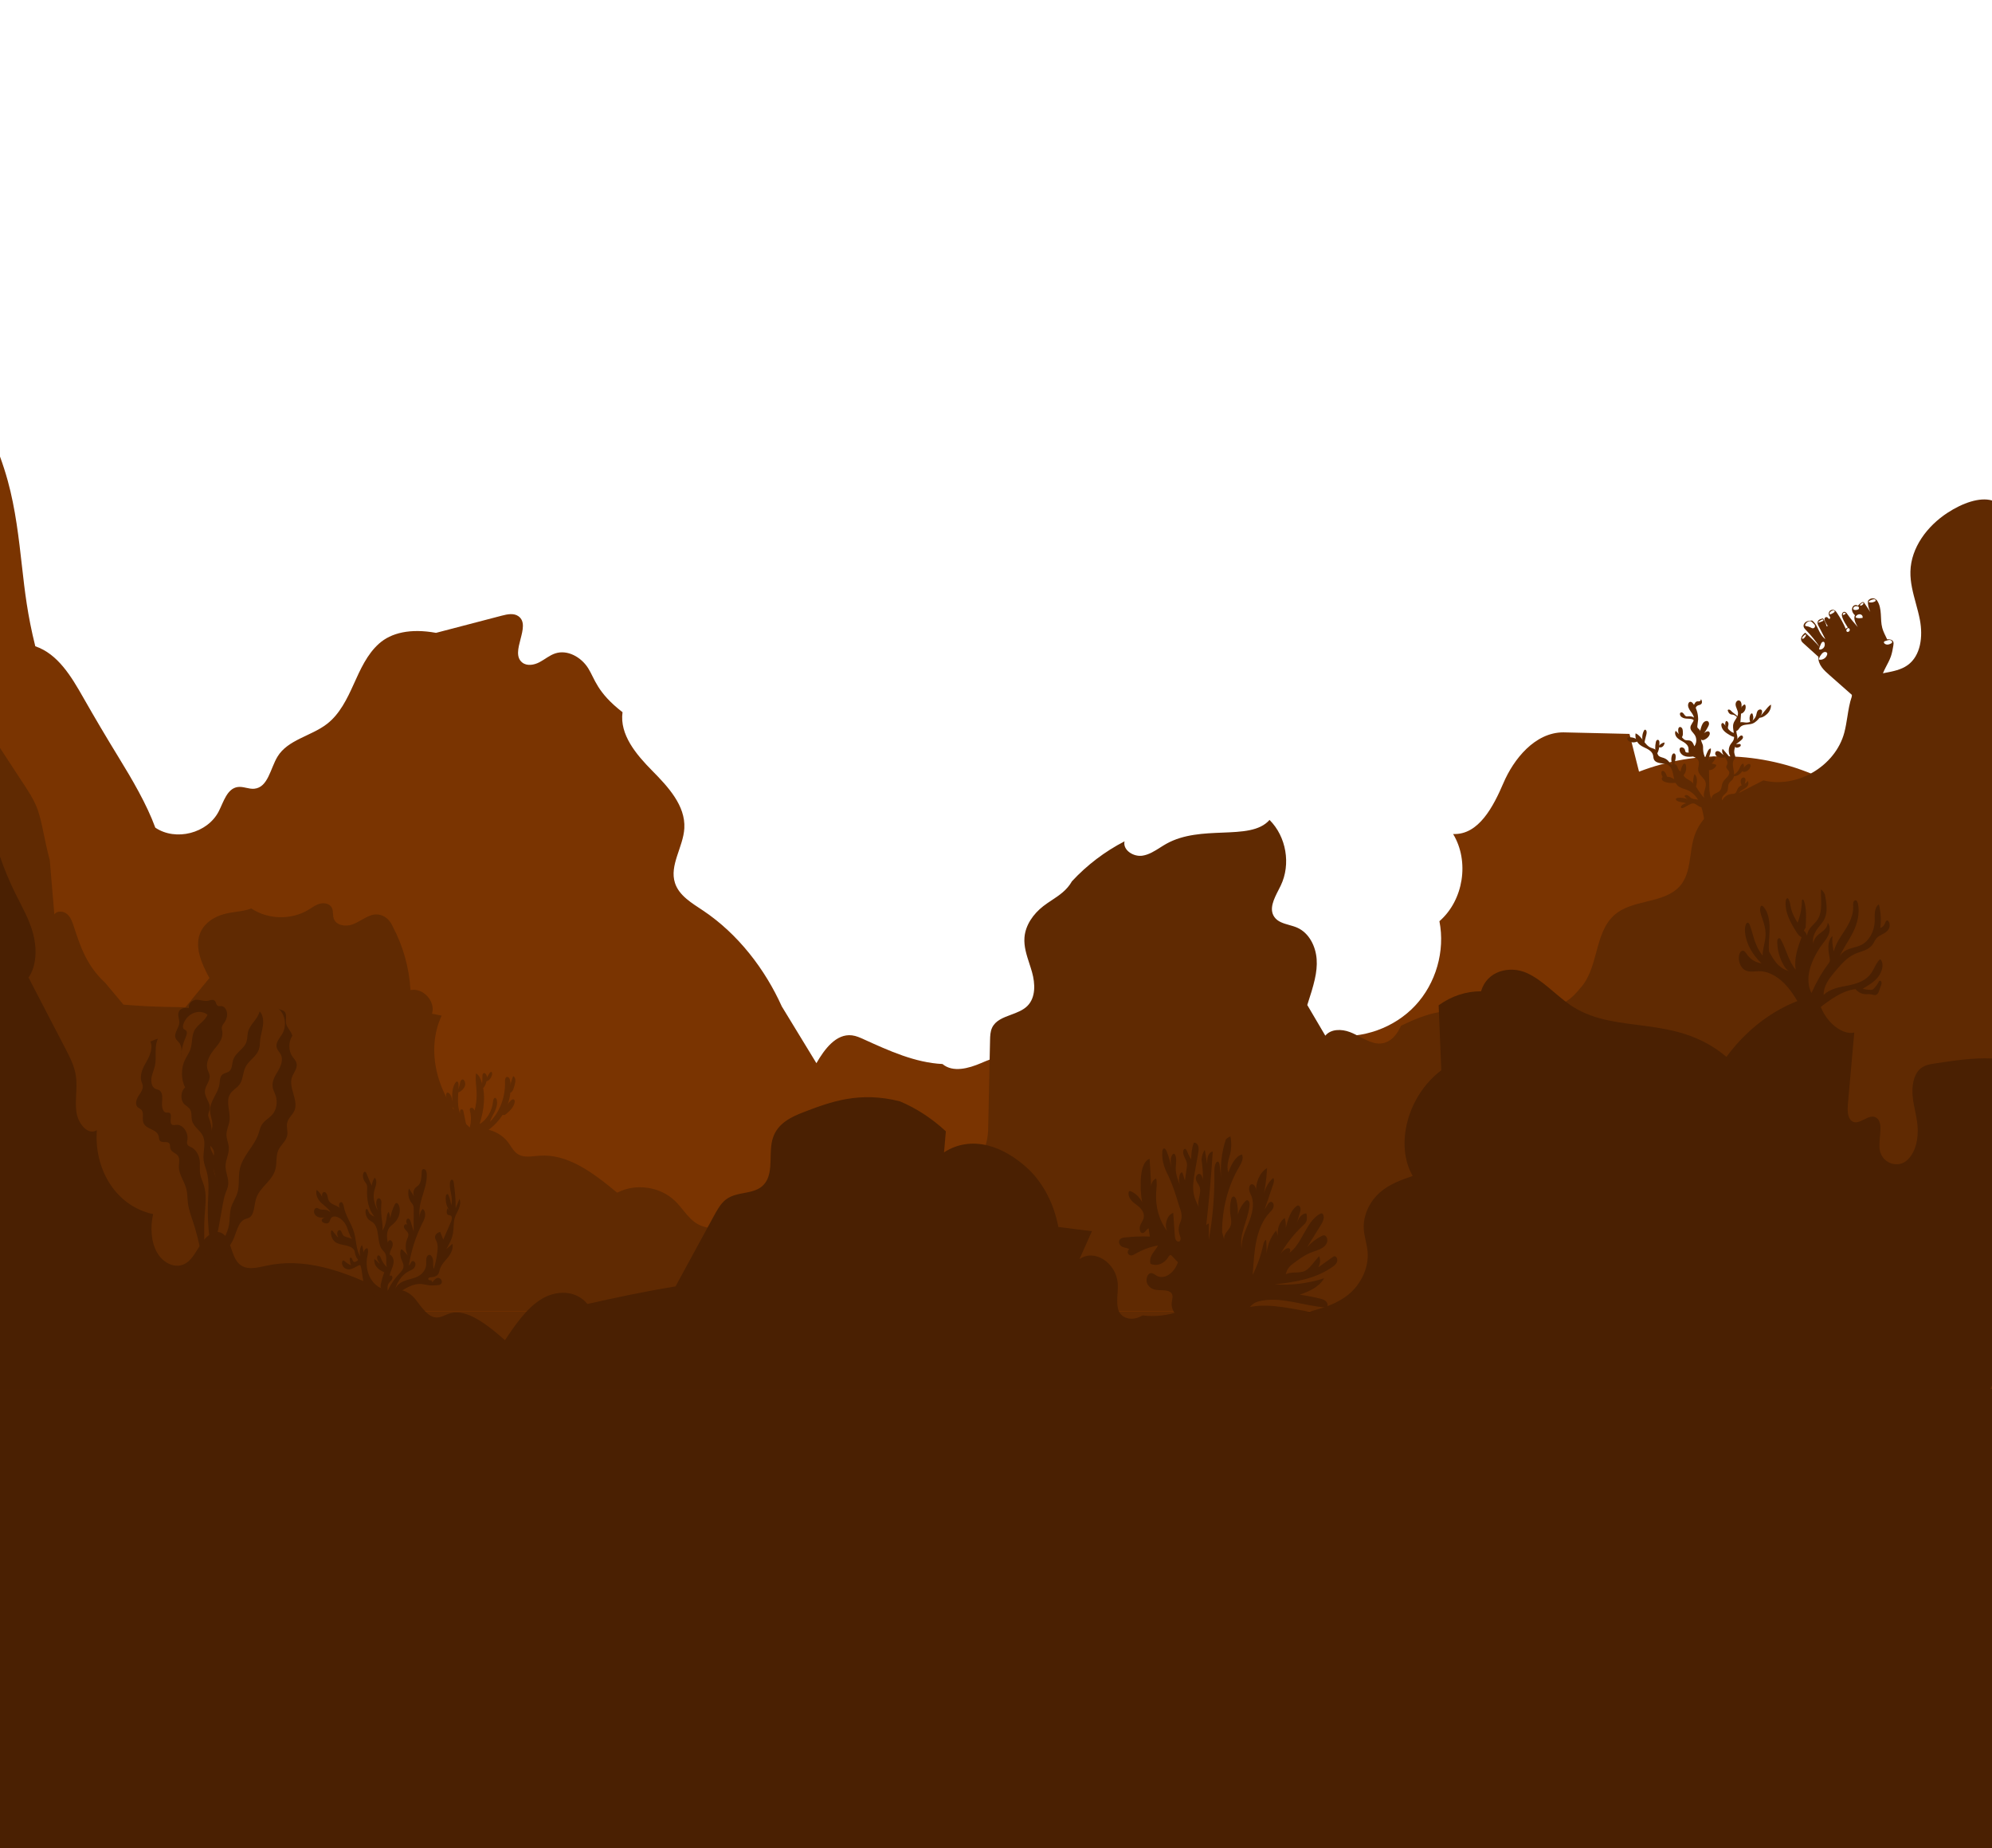<svg width="1440" height="1336" viewBox="0 0 1440 1336" fill="none" xmlns="http://www.w3.org/2000/svg">
<g clip-path="url(#clip0_2408_250)">
<path d="M1440 622.412V948.657H0V330C2.089 335.763 3.981 341.592 5.609 347.509C11.219 367.891 13.602 389 15.966 410.006C17.905 427.212 19.841 444.418 25.512 467.13C41.884 472.673 51.583 489.062 60.13 504.082C68.356 518.538 76.821 532.856 85.518 547.032C95.419 563.164 106.053 581.222 112.265 598.227C127.048 608.237 150.039 602.318 158.147 586.414C161.679 579.486 164.158 569.956 171.861 568.862C175.844 568.297 179.801 570.481 183.808 570.1C193.78 569.15 195.401 555.541 200.574 546.965C208.051 534.572 224.884 532.131 236.342 523.286C245.569 516.163 250.872 505.209 255.669 494.588C260.467 483.966 265.332 472.908 274.045 465.165C282.761 457.425 296.565 454.037 315.196 457.429C331.052 453.286 346.907 449.142 362.765 444.998C366.77 443.951 371.387 443.003 374.761 445.404C384.558 452.371 368.119 471.395 377.53 478.877C380.964 481.61 386.073 480.691 389.963 478.657C393.853 476.622 397.265 473.621 401.441 472.268C410.307 469.391 420.141 475.021 425.128 482.892C430.115 490.765 431.391 500.348 450.02 514.779C447.789 531.02 459.925 545.375 471.445 557.042C482.963 568.712 495.599 582.292 494.693 598.659C493.942 612.239 483.714 625.377 487.958 638.3C490.976 647.48 500.223 652.797 508.258 658.172C533.66 675.163 553.166 700.792 565.142 727.428C573.488 741.113 581.833 754.797 590.178 768.484C595.945 758.447 604.406 746.964 615.899 748.355C618.91 748.718 621.723 749.989 624.484 751.245C642.998 759.661 661.512 768.077 681.324 769.085C688.803 775.388 700.126 772.291 709.122 768.451C718.119 764.611 728.629 760.352 737.194 765.078C747.559 770.803 747.887 785.425 754.048 795.533C759.857 805.065 770.841 810.225 781.692 812.843C792.545 815.46 803.841 816.078 814.544 819.252C829.194 823.597 842.014 832.507 855.965 838.741C869.915 844.976 886.584 848.371 895.591 834.569C936.731 831.902 970.438 788.904 963.194 748.331C985 751.159 1007.96 742.931 1023 726.894C1038.04 710.858 1044.78 687.424 1040.55 665.851C1058 650.693 1062.41 622.591 1050.44 602.822C1068.93 603.686 1079.59 582.846 1086.88 565.835C1094.17 548.824 1109.54 529.37 1130.13 529.35C1146.07 529.722 1162.01 530.094 1177.94 530.464C1180.24 539.568 1182.54 548.673 1184.84 557.778C1226.07 541.805 1273.68 543.076 1314.01 561.222C1346.25 570.614 1378.49 580.004 1410.73 589.397C1409.89 600.335 1409.05 611.274 1408.21 622.212C1419.15 619.747 1429.77 620.026 1440 622.412Z" fill="#7A3401"/>
<path d="M1232.12 593.21C1231.38 588.955 1230.63 584.652 1228.89 580.699C1227.15 576.746 1224.3 573.116 1220.37 571.326C1217.77 570.141 1214.7 569.736 1212.65 567.749C1209.79 564.988 1210.06 560.414 1208.69 556.687C1208.14 555.185 1207.25 553.741 1205.89 552.902C1204.28 551.905 1202.28 551.897 1200.4 551.644C1198.52 551.392 1196.46 550.696 1195.64 548.986C1195.14 547.923 1195.22 546.677 1194.89 545.549C1194.3 543.583 1192.53 542.212 1190.71 541.253C1188.9 540.294 1186.92 539.587 1185.34 538.274C1183 536.325 1181.82 533.076 1182.36 530.077C1187.1 532.082 1188.72 538.557 1193.5 540.486C1194.8 541.011 1196.35 541.217 1197.21 542.32C1198.03 543.366 1197.95 544.903 1198.74 545.963C1199.66 547.188 1201.37 547.381 1202.81 547.901C1204.39 548.47 1205.77 549.549 1206.72 550.935C1207.24 551.711 1207.84 552.698 1208.78 552.656C1209.23 552.636 1209.63 552.357 1210.08 552.28C1211.23 552.08 1212.17 553.223 1212.61 554.311C1213.05 555.396 1213.35 556.658 1214.33 557.3C1214.91 557.677 1215.65 557.783 1216.15 558.259C1216.72 558.815 1216.8 559.695 1217.09 560.439C1217.9 562.461 1220.23 563.3 1222.04 564.518C1226.46 567.497 1228.1 573.299 1232.13 576.79C1230.41 573.373 1233.92 569.295 1232.99 565.583C1232.19 562.363 1228.34 560.558 1227.69 557.305C1227.17 554.667 1228.93 551.691 1227.57 549.37C1226.08 546.827 1221.73 546.807 1220.81 544.006C1220.46 542.943 1220.75 541.775 1220.58 540.67C1220.3 538.814 1218.76 537.406 1217.17 536.414C1215.57 535.421 1213.8 534.664 1212.47 533.333C1211.15 532.002 1210.39 529.836 1211.35 528.226C1213.04 529.989 1214.73 531.752 1216.43 533.515C1216.94 534.046 1217.47 534.593 1218.16 534.87C1219.27 535.322 1220.58 534.961 1221.73 535.328C1223.43 535.873 1224.23 537.76 1224.84 539.437C1226.61 537.076 1226.7 533.59 1225.06 531.136C1223.94 529.455 1222.03 528.062 1221.98 526.042C1221.92 523.819 1224.17 522.16 1224.53 519.963C1224.87 517.881 1223.45 515.972 1222.21 514.273C1220.96 512.575 1219.75 510.424 1220.53 508.464C1220.75 507.91 1221.17 507.383 1221.76 507.27C1222.56 507.113 1223.28 507.766 1223.8 508.404C1226.3 511.507 1227.55 515.591 1227.58 519.967C1227.4 521.509 1227.21 523.05 1227.02 524.592C1226.97 525.008 1226.92 525.446 1227.07 525.834C1227.28 526.361 1227.81 526.673 1228.23 527.063C1230.52 529.216 1229.03 533.105 1230 536.092C1230.26 536.896 1230.71 537.636 1230.93 538.453C1231.2 539.441 1231.13 540.484 1231.15 541.507C1231.22 544.01 1231.93 546.491 1233.18 548.659C1233.66 549.487 1234.21 550.273 1234.6 551.15C1235.31 552.787 1235.36 554.621 1235.39 556.403C1235.48 560.461 1235.57 564.52 1235.65 568.578C1235.72 571.962 1235.86 575.567 1237.81 578.336C1236.61 577.126 1237.66 574.994 1239.1 574.068C1240.53 573.144 1242.34 572.713 1243.42 571.39C1244.74 569.774 1244.51 567.393 1245.4 565.506C1246.42 563.349 1248.8 562.062 1249.78 559.885C1250.04 559.314 1250.19 558.667 1250.04 558.056C1249.7 556.601 1247.8 555.717 1247.91 554.224C1247.95 553.62 1248.33 553.099 1248.54 552.53C1249.25 550.597 1247.9 548.575 1246.69 546.911C1245.47 545.248 1244.28 543.049 1245.28 541.246C1246.71 542.938 1248.13 544.632 1249.55 546.324C1249.88 546.708 1250.23 547.113 1250.94 546.931C1249.24 544.227 1249.3 540.52 1251.09 537.873C1251.69 536.989 1252.46 536.219 1252.95 535.273C1254.87 531.57 1251.89 526.941 1253.11 522.955C1253.89 520.399 1256.33 518.397 1256.39 515.724C1256.44 513.308 1254.47 511.157 1254.65 508.748C1254.74 507.516 1255.68 506.214 1256.91 506.289C1258.7 506.398 1259.1 508.841 1258.97 510.628C1258.72 514.016 1258.47 517.405 1258.22 520.793C1258.11 522.337 1257.97 523.96 1257.09 525.236C1256.57 525.996 1255.81 526.596 1255.45 527.442C1254.77 529.03 1255.7 530.799 1255.92 532.514C1256.46 536.675 1252.78 540.695 1253.83 544.759C1254.09 545.755 1254.63 546.783 1254.3 547.757C1254.14 548.231 1253.79 548.614 1253.52 549.033C1250.91 553.046 1255.33 558.988 1252.7 562.992C1251.86 564.27 1250.41 565.098 1249.74 566.472C1248.9 568.179 1249.45 570.33 1248.59 572.028C1247.99 573.202 1246.82 573.959 1245.92 574.916C1245.01 575.873 1244.35 577.348 1245.02 578.48C1246.29 575.888 1249.01 574.068 1251.89 573.871C1252.64 573.82 1253.44 573.862 1254.11 573.508C1255.49 572.77 1255.57 570.83 1256.45 569.532C1258.09 567.114 1262.34 567.163 1263.3 564.403C1264.37 565.515 1263.95 567.431 1262.93 568.576C1261.9 569.721 1260.44 570.354 1259.15 571.193C1257.86 572.033 1256.64 573.28 1256.6 574.814C1256.59 575.211 1256.68 575.638 1256.98 575.904C1257.68 576.544 1258.74 575.802 1259.63 575.472C1261.79 574.675 1264.27 577.344 1263.32 579.436C1259.09 577.518 1254.25 579.913 1250.23 582.245C1248.55 583.221 1246.82 584.238 1245.66 585.793C1244.93 586.769 1244.46 587.91 1243.87 588.977C1242.79 590.926 1241.3 592.645 1239.53 593.991C1238.07 591.961 1237.23 589.482 1237.16 586.98C1235.91 587.881 1235.77 589.688 1235.97 591.219C1236.16 592.749 1236.56 594.366 1235.96 595.79C1235.36 597.214 1232.96 598.055 1232.12 593.207L1232.12 593.21Z" fill="#602A02"/>
<path d="M1225.59 523.354C1225.37 522.262 1225.11 521.079 1224.24 520.384C1223.83 520.054 1223.32 519.87 1222.81 519.75C1221.24 519.383 1219.6 519.56 1218.02 519.287C1216.44 519.015 1214.77 518.078 1214.44 516.508C1214.35 516.063 1214.39 515.553 1214.7 515.226C1215.14 514.772 1215.91 514.853 1216.43 515.21C1216.94 515.567 1217.27 516.125 1217.63 516.634C1218 517.143 1218.45 517.646 1219.06 517.786C1219.41 517.865 1219.76 517.821 1220.11 517.786C1221.35 517.666 1222.64 517.695 1223.78 518.209C1224.91 518.723 1225.85 519.812 1225.59 523.351V523.354Z" fill="#602A02"/>
<path d="M1224.76 513.111C1224.21 512.606 1224.02 511.799 1224.1 511.06C1224.18 510.32 1224.5 509.627 1224.83 508.96C1225.24 508.114 1225.8 507.195 1226.72 506.987C1227.45 506.821 1228.3 507.138 1228.92 506.721C1229.37 506.422 1229.52 505.849 1229.65 505.326C1230.4 506.404 1230.7 508.052 1229.73 508.943C1229.03 509.587 1227.94 509.578 1227.11 510.054C1226.39 510.466 1225.92 511.217 1225.68 512.008C1225.43 512.798 1225.36 513.669 1224.76 513.113V513.111Z" fill="#602A02"/>
<path d="M1256.72 519.378C1255.55 518.142 1254.26 516.84 1252.57 516.557C1252.12 516.481 1251.66 516.481 1251.22 516.351C1250.06 516.001 1249.36 514.805 1249.01 513.638C1248.98 513.518 1248.94 513.39 1248.98 513.27C1249.02 513.144 1249.12 513.051 1249.24 512.987C1249.67 512.747 1250.23 512.867 1250.64 513.133C1251.06 513.399 1251.38 513.791 1251.73 514.145C1252.64 515.086 1253.77 515.788 1254.79 516.612C1255.81 517.436 1256.77 518.437 1256.72 519.378Z" fill="#602A02"/>
<path d="M1257.95 514.96C1257.72 512.79 1258.83 510.539 1260.69 509.39C1260.84 509.295 1261.01 509.204 1261.19 509.222C1261.53 509.253 1261.71 509.629 1261.8 509.957C1262.31 511.983 1261.4 514.291 1259.63 515.414C1258.94 515.857 1258.07 516.134 1257.95 514.96Z" fill="#602A02"/>
<path d="M1253.46 538.32C1254.57 536.159 1255.72 533.949 1257.51 532.305C1257.98 531.873 1258.61 531.461 1259.22 531.659C1259.85 531.865 1260.12 532.675 1259.94 533.315C1259.76 533.957 1259.27 534.456 1258.78 534.905C1257.58 536.002 1256.28 536.985 1254.9 537.833C1255.67 537.765 1256.46 537.729 1257.24 537.729C1257.5 537.729 1257.78 537.736 1258.01 537.873C1258.45 538.141 1258.49 538.817 1258.21 539.251C1257.93 539.687 1257.43 539.933 1256.95 540.121C1255.7 540.613 1254.36 540.874 1253.46 538.316V538.32Z" fill="#602A02"/>
<path d="M1228.88 532.593C1228.46 530.215 1229.07 527.779 1229.81 525.48C1230.36 523.794 1231.16 521.956 1232.81 521.307C1233.36 521.09 1234.01 521.039 1234.53 521.32C1235.21 521.688 1235.5 522.543 1235.43 523.312C1235.36 524.08 1235 524.786 1234.64 525.469C1233.51 527.588 1232.29 529.73 1230.45 531.269C1231.24 530.266 1232.27 529.453 1233.42 528.919C1234.06 528.629 1234.84 528.432 1235.41 528.819C1236.07 529.258 1236.11 530.221 1235.87 530.97C1235.38 532.44 1234.13 533.526 1232.8 534.316C1231.47 535.105 1229.46 535.829 1228.88 532.593H1228.88Z" fill="#602A02"/>
<path d="M1188.6 538.464C1186.79 535.377 1186.7 531.355 1188.36 528.184C1188.55 527.805 1188.87 527.386 1189.3 527.433C1189.49 527.453 1189.66 527.57 1189.79 527.708C1190.55 528.474 1190.41 529.727 1190.17 530.777C1189.55 533.45 1188.66 536.135 1188.6 538.464H1188.6Z" fill="#602A02"/>
<path d="M1184.24 535.581C1182.42 536.761 1179.98 536.93 1178 536.006C1177.53 535.787 1177.08 535.501 1176.76 535.096C1176.43 534.691 1176.25 534.148 1176.36 533.641C1176.42 533.406 1176.54 533.176 1176.75 533.058C1176.9 532.979 1177.06 532.959 1177.23 532.946C1180.16 532.697 1183.17 533.699 1184.24 535.579V535.581Z" fill="#602A02"/>
<path d="M1197.26 545.503C1196.41 542.564 1196.32 539.412 1197 536.429C1197.08 536.035 1197.19 535.634 1197.42 535.304C1197.65 534.972 1198.03 534.719 1198.44 534.746C1198.87 534.773 1199.23 535.118 1199.4 535.517C1199.58 535.915 1199.59 536.361 1199.6 536.795C1199.64 540.267 1198.99 543.705 1197.25 545.505L1197.26 545.503Z" fill="#602A02"/>
<path d="M1198.79 539.811C1199.64 538.274 1201.15 537.12 1202.85 536.713C1202.97 536.684 1203.12 536.664 1203.21 536.75C1203.3 536.832 1203.29 536.97 1203.28 537.087C1203 539.266 1201.04 541.109 1198.79 539.811Z" fill="#602A02"/>
<path d="M1214.71 565.147C1212.07 565.916 1209.27 566.155 1206.54 565.845C1205.27 565.701 1204.01 565.435 1202.87 564.857C1202.32 564.574 1201.78 564.195 1201.48 563.646C1201.19 563.096 1201.2 562.346 1201.64 561.909C1202.05 561.515 1202.67 561.473 1203.24 561.455C1204.49 561.415 1205.76 561.378 1206.98 561.688C1209.31 562.286 1211.18 564.102 1214.7 565.145L1214.71 565.147Z" fill="#602A02"/>
<path d="M1216.28 561.015C1215.74 560.904 1215.31 560.457 1215.1 559.947C1214.89 559.438 1214.86 558.871 1214.87 558.317C1214.93 556.326 1215.55 554.353 1216.64 552.683C1216.84 552.362 1217.11 552.027 1217.48 551.956C1217.86 551.886 1218.24 552.116 1218.46 552.43C1218.68 552.747 1218.76 553.135 1218.81 553.513C1219.22 556.226 1218.62 559.075 1216.28 561.015H1216.28Z" fill="#602A02"/>
<path d="M1205.82 563.685C1204.52 563.537 1203.25 562.963 1202.33 562.018C1201.42 561.072 1200.89 559.748 1200.98 558.437C1201.01 558.065 1201.1 557.666 1201.38 557.42C1201.67 557.17 1202.11 557.139 1202.47 557.265C1202.83 557.393 1203.12 557.655 1203.38 557.941C1204.6 559.32 1204.99 561.254 1205.82 563.685H1205.82Z" fill="#602A02"/>
<path d="M1209.91 554.275C1208.22 551.941 1207.72 548.792 1208.61 546.05C1208.85 545.303 1209.39 544.46 1210.17 544.557C1210.94 544.654 1211.27 545.596 1211.32 546.375C1211.49 549.015 1210.45 551.622 1209.9 554.275H1209.91Z" fill="#602A02"/>
<path d="M1225.54 569.53C1224.91 568.471 1224.27 567.384 1224.05 566.173C1223.89 565.262 1223.97 564.326 1224.07 563.406C1224.21 562.228 1224.39 561.043 1224.8 559.932C1224.85 559.799 1224.94 559.639 1225.08 559.666C1225.15 559.677 1225.19 559.726 1225.23 559.77C1226.46 561.079 1226.78 562.999 1226.7 564.788C1226.62 566.578 1226.19 568.339 1225.54 569.528L1225.54 569.53Z" fill="#602A02"/>
<path d="M1231.99 582.329C1231 580.752 1229.91 579.091 1228.21 578.329C1226.39 577.514 1224.15 577.868 1222.47 576.799C1221.8 576.373 1221.27 575.753 1220.64 575.275C1220.01 574.797 1219.17 574.46 1218.43 574.726C1218.1 574.843 1217.78 575.14 1217.82 575.488C1217.85 575.669 1217.97 575.824 1218.08 575.966C1218.65 576.672 1219.29 577.326 1220.11 577.685C1217.83 576.768 1215.33 576.427 1212.89 576.703C1212.31 576.77 1211.61 576.985 1211.5 577.558C1211.43 577.988 1211.75 578.389 1212.09 578.655C1213.96 580.099 1216.83 579.552 1218.86 580.67C1217.58 580.874 1216.36 581.516 1215.47 582.468C1215.24 582.71 1215.03 583 1215.04 583.33C1215.07 583.793 1215.56 584.116 1216.03 584.12C1216.49 584.125 1216.92 583.895 1217.33 583.673C1218.48 583.046 1219.63 582.417 1220.78 581.791C1221.83 581.219 1222.95 580.63 1224.14 580.728C1225.83 580.867 1227.08 582.329 1228.61 583.073C1228.99 583.255 1229.39 583.396 1229.81 583.381C1230.82 583.345 1231.56 582.424 1231.99 582.329H1231.99Z" fill="#602A02"/>
<path d="M1232.96 556.222C1232.02 554.153 1231.9 551.784 1232.27 549.545C1232.64 547.306 1233.5 545.173 1234.46 543.118C1234.93 542.117 1235.66 540.976 1236.76 541.014C1237.07 544.119 1235.21 547.007 1234.74 550.092C1235.35 548.57 1236.7 547.363 1238.28 546.925C1238.97 546.734 1239.92 546.834 1240.09 547.525C1240.17 547.855 1240.03 548.194 1239.87 548.495C1239.23 549.759 1238.36 550.911 1237.33 551.883C1238.24 552.023 1239.14 552.255 1240.01 552.579C1240.21 552.654 1240.42 552.745 1240.55 552.922C1240.8 553.294 1240.53 553.795 1240.24 554.142C1238.73 555.989 1236.66 557.38 1232.96 556.22L1232.96 556.222Z" fill="#602A02"/>
<path d="M1215.35 533.455C1214.39 533.276 1213.92 532.188 1213.67 531.24C1213.31 529.92 1213.05 528.554 1213.18 527.194C1213.25 526.49 1213.55 525.675 1214.23 525.502C1214.48 525.438 1214.76 525.478 1215 525.575C1215.67 525.841 1216.12 526.507 1216.31 527.203C1216.51 527.898 1216.5 528.631 1216.52 529.351C1216.57 530.682 1216.72 532.009 1215.35 533.455Z" fill="#602A02"/>
<path d="M1251.57 561.021C1253.85 559.918 1255.99 558.324 1257.16 556.078C1257.56 555.303 1257.84 554.47 1258.24 553.697C1258.64 552.924 1259.21 552.193 1260 551.823C1261.1 553.135 1260.76 555.15 1259.95 556.66C1258.32 559.697 1254.98 561.743 1251.57 561.021Z" fill="#602A02"/>
<path d="M1259.05 556.813C1260.19 555.292 1261.36 553.741 1262.93 552.67C1263.27 552.433 1263.65 552.218 1264.06 552.153C1264.47 552.089 1264.94 552.202 1265.2 552.526C1265.46 552.847 1265.48 553.301 1265.43 553.71C1265.23 555.252 1264.16 556.598 1262.8 557.356C1261.44 558.113 1259.83 558.333 1259.05 556.811L1259.05 556.813Z" fill="#602A02"/>
<path d="M1259.59 568.549C1259.11 567.659 1258.62 566.753 1258.4 565.763C1258.18 564.773 1258.27 563.672 1258.86 562.848C1259.12 562.474 1259.5 562.164 1259.94 562.033C1260.38 561.903 1260.89 561.976 1261.25 562.273C1261.84 562.769 1261.83 563.666 1261.74 564.432C1261.57 565.86 1261.31 567.28 1259.59 568.549Z" fill="#602A02"/>
<path d="M1261.02 577.076C1262.93 576.114 1264.32 574.199 1264.65 572.09C1264.71 571.692 1264.74 571.282 1264.88 570.901C1265.01 570.52 1265.27 570.157 1265.66 570.028C1266.22 569.836 1266.86 570.241 1267.1 570.79C1267.34 571.34 1267.27 571.975 1267.1 572.549C1266.61 574.247 1265.41 575.634 1264.25 576.963C1263.73 577.545 1263.19 578.152 1261.02 577.078V577.076Z" fill="#602A02"/>
<path d="M1247.19 547.213C1245.66 547.791 1243.93 547.826 1242.38 547.312C1241.5 547.02 1240.63 546.513 1240.18 545.7C1239.72 544.885 1239.83 543.72 1240.58 543.18C1241.41 542.588 1242.59 542.947 1243.4 543.556C1244.21 544.165 1244.86 545.002 1245.75 545.483C1246.59 545.937 1247.62 546.048 1247.19 547.213Z" fill="#602A02"/>
<path d="M1254.1 526.751C1254.84 524.88 1255.79 522.798 1257.7 522.167C1259.17 521.682 1260.75 522.22 1262.3 522.275C1265.49 522.388 1268.61 520.14 1269.52 517.079C1269.85 515.959 1269.93 514.723 1270.6 513.766C1271.27 512.807 1272.89 512.389 1273.55 513.352C1273.89 513.853 1273.84 514.524 1273.71 515.115C1273.21 517.358 1271.77 519.296 1270.09 520.869C1269.19 521.71 1268.19 522.477 1267.04 522.931C1264.07 524.104 1260.18 523.194 1258 525.524C1257.36 526.208 1256.96 527.099 1256.28 527.745C1255.6 528.39 1254.42 528.702 1254.1 526.753V526.751Z" fill="#602A02"/>
<path d="M1265.41 522.253C1264.7 520.767 1264.55 519.026 1264.98 517.443C1265.16 516.827 1265.43 516.209 1265.93 515.808C1266.06 515.704 1266.21 515.611 1266.38 515.615C1266.74 515.624 1266.93 516.025 1267.03 516.366C1267.67 518.497 1267.81 520.773 1265.41 522.253Z" fill="#602A02"/>
<path d="M1271.2 518.612C1274.74 516.109 1276.62 511.755 1280.16 509.255C1280.51 511.868 1279.15 514.479 1277.2 516.269C1275.26 518.058 1272.81 519.166 1271.2 518.612Z" fill="#602A02"/>
<path d="M1226.95 546.229C1225.56 546.575 1224.15 546.807 1222.73 546.929C1220.83 547.091 1218.84 547.033 1217.12 546.201C1215.41 545.368 1214.03 543.6 1214.15 541.696C1214.17 541.377 1214.24 541.051 1214.42 540.79C1214.73 540.347 1215.32 540.179 1215.86 540.221C1216.85 540.298 1217.75 541.029 1218.04 541.982C1218.22 542.588 1218.21 543.335 1218.72 543.705C1219.02 543.924 1219.42 543.935 1219.8 543.939C1220.64 543.948 1221.5 543.953 1222.29 543.68C1222.68 543.547 1223.05 543.35 1223.45 543.29C1224.54 543.124 1225.5 543.979 1226.95 546.232V546.229Z" fill="#602A02"/>
<path d="M1254.98 532.604C1253.43 532.999 1251.85 532.166 1250.47 531.353C1249.04 530.511 1247.6 529.648 1246.43 528.467C1245.27 527.289 1244.38 525.743 1244.33 524.087C1244.31 523.464 1244.54 522.687 1245.16 522.612C1245.64 522.552 1246.03 522.959 1246.34 523.329C1247.04 524.18 1247.75 525.028 1248.46 525.878C1249.75 527.442 1251.17 529.083 1253.11 529.654C1253.4 529.739 1253.7 529.798 1253.97 529.936C1254.85 530.381 1255.15 531.468 1254.98 532.604Z" fill="#602A02"/>
<path d="M1249.01 527.971C1247.51 526.483 1246.83 524.211 1247.27 522.142C1247.37 521.684 1247.64 521.141 1248.11 521.165C1248.29 521.176 1248.46 521.278 1248.6 521.391C1249.18 521.859 1249.53 522.598 1249.53 523.345C1249.53 524.04 1249.23 524.7 1249.13 525.389C1248.98 526.403 1249.28 527.473 1249.01 527.969V527.971Z" fill="#602A02"/>
<path d="M1364.19 462.106C1362.88 459.291 1361.44 456.702 1360.67 453.876C1359.79 450.612 1359.84 447.188 1359.63 443.817C1359.41 440.448 1358.87 436.956 1356.98 434.152C1355.97 432.823 1354.67 432.345 1353.42 432.464C1352.17 432.584 1350.99 433.299 1350.31 434.358C1350.14 437.111 1350.8 439.831 1352.01 442.322C1350.66 440.163 1349.19 438.023 1347.72 435.886C1347.51 435.583 1347.27 435.257 1346.92 435.171C1346.59 435.089 1346.25 435.248 1345.95 435.414C1344.84 436.041 1343.85 436.87 1343.03 437.846C1341.94 436.947 1340.46 437.237 1339.64 438.141C1338.82 439.047 1338.62 440.422 1338.93 441.622C1339.25 442.825 1340.02 443.866 1340.93 444.71C1340.26 445.866 1340.44 447.502 1340.93 448.997C1341.41 450.492 1342.18 451.876 1342.95 453.249C1340.09 449.965 1337.61 447.002 1335.41 443.848C1334.9 443.113 1334.28 442.293 1333.4 442.22C1332.49 442.145 1331.71 442.96 1331.52 443.852C1331.33 444.747 1331.59 445.68 1331.91 446.543C1332.86 449.092 1334.35 451.396 1335.83 453.675C1335.19 453.63 1334.56 454.058 1334.36 454.669C1332.62 450.621 1330.44 446.732 1327.97 443.031C1327.49 442.298 1326.96 441.549 1326.2 441.113C1325.12 440.488 1323.65 440.681 1322.78 441.56C1321.9 442.44 1321.7 443.93 1322.31 445.033C1322.57 445.502 1322.96 445.928 1323.03 446.459C1323.09 446.991 1322.52 447.595 1322.08 447.296C1321.68 446.893 1321.27 446.49 1320.86 446.089C1319.8 445.804 1319.05 446.47 1318.93 447.21C1318.81 447.952 1319.12 448.696 1319.45 449.372C1319.98 450.439 1320.58 451.467 1321.22 452.463C1320.98 452.552 1320.76 452.665 1320.55 452.802C1319.91 450.72 1319.15 448.698 1317.84 446.989C1316.05 447.345 1314.49 447.899 1314.02 449.256C1313.62 450.421 1314.2 451.688 1314.78 452.791C1316.36 455.854 1317.95 458.917 1319.53 461.982C1316.97 460.018 1315.67 457.482 1314.53 455.059C1313.38 452.638 1312.17 450.082 1309.99 448.552C1308.34 448.552 1306.89 448.687 1305.67 449.383C1304.46 450.078 1303.54 451.482 1303.82 452.882C1304.03 453.921 1304.82 454.727 1305.56 455.482C1309.23 459.214 1312.54 463.315 1315.42 467.705C1315.69 466.923 1316 466.159 1316.35 465.413C1316.61 464.874 1316.92 464.319 1317.43 464.024C1317.94 463.729 1318.62 463.853 1318.86 464.469C1319.28 465.545 1319.18 466.812 1318.59 467.787C1318 468.761 1316.93 469.421 1315.8 469.514C1315.51 469.539 1315.14 469.477 1315.05 469.191C1315 469.051 1315.04 468.901 1315.08 468.761C1315.16 468.473 1315.32 467.988 1315.42 467.705C1312.19 463.927 1308.64 460.571 1304.93 457.28C1304.04 458.062 1303.13 458.864 1302.54 459.9C1301.95 460.937 1301.73 462.268 1302.27 463.351C1302.58 463.975 1303.1 464.458 1303.62 464.923C1307.26 468.205 1310.9 471.488 1314.54 474.77C1314.24 477.43 1315.34 480.05 1316.9 482.22C1318.47 484.39 1320.48 486.175 1322.48 487.941C1327.91 492.722 1333.32 497.504 1338.75 502.283C1338.5 505.184 1340.05 505.888 1341.51 505.919C1342.97 505.951 1344.38 505.432 1345.74 504.921C1347.83 504.137 1349.93 503.35 1352.02 502.566C1353.11 502.157 1354.34 501.61 1354.69 500.478C1354.94 499.641 1354.64 498.653 1355.06 497.893C1355.58 496.979 1356.82 496.892 1357.73 496.379C1359.6 495.32 1359.75 492.722 1360.1 490.572C1361.05 484.78 1364.97 480.01 1366.89 474.486C1367.78 471.948 1368.23 469.273 1368.68 466.615C1368.85 465.599 1369 464.482 1368.49 463.583C1367.69 462.184 1365.78 462.06 1364.19 462.108M1311.98 453.081C1311.78 453.648 1311.24 454.069 1310.64 454.12C1309.91 454.182 1309.24 453.739 1308.58 453.407C1307.8 453.012 1306.95 452.756 1306.09 452.651C1305.67 452.601 1305.19 452.543 1304.98 452.173C1304.78 451.817 1304.97 451.376 1305.19 451.039C1305.87 450.003 1306.9 449.15 1308.11 448.96C1309.32 448.769 1310.06 449.812 1311.61 451.398C1312.03 451.832 1312.18 452.514 1311.98 453.081ZM1305.47 459.366C1305.11 460.215 1304.52 460.961 1303.79 461.51C1303.54 461.696 1303.2 461.858 1302.94 461.674C1302.71 461.504 1302.72 461.158 1302.65 461.03C1303.19 460.197 1303.88 459.462 1304.67 458.864C1304.79 458.771 1304.92 458.68 1305.07 458.647C1305.22 458.613 1305.4 458.647 1305.49 458.773C1305.62 458.939 1305.55 459.178 1305.47 459.369M1320.54 473.902C1319.65 475.8 1317.55 477.027 1315.48 476.856C1315.23 476.836 1314.95 476.767 1314.85 476.537C1314.77 476.369 1314.83 476.174 1314.9 476.003C1315.35 474.801 1316.01 473.682 1316.84 472.712C1317.3 472.17 1317.83 471.66 1318.5 471.401C1319.16 471.142 1319.97 471.175 1320.53 471.636C1321.08 472.097 1321.01 472.878 1320.54 473.899M1317.83 448.816C1316.88 449.292 1315.89 449.677 1314.87 449.965C1314.71 450.009 1314.49 450.025 1314.43 449.868C1314.38 449.744 1314.48 449.615 1314.57 449.522C1315.25 448.871 1316.03 448.337 1316.88 447.93C1317.07 447.835 1317.28 447.744 1317.5 447.739C1317.72 447.735 1317.96 447.837 1318.05 448.038C1318.15 448.24 1318.15 448.654 1317.83 448.813M1325.91 442.561C1325.21 443.084 1324.46 443.527 1323.66 443.877C1323.35 444.012 1322.95 444.118 1322.7 443.877C1322.48 443.66 1322.53 443.29 1322.66 443.006C1322.99 442.218 1323.74 441.678 1324.53 441.376C1324.94 441.221 1325.41 441.122 1325.82 441.279C1326.24 441.438 1326.62 442.025 1325.91 442.559M1337.18 455.309C1337.18 455.675 1337.02 456.031 1336.77 456.286C1336.51 456.541 1336.17 456.691 1335.81 456.733C1335.61 456.758 1335.39 456.742 1335.2 456.64C1335.02 456.541 1334.89 456.361 1334.81 456.166C1334.58 455.582 1334.84 454.904 1335.27 454.454C1335.49 454.224 1335.76 454.027 1336.08 454C1336.38 453.974 1336.7 454.12 1336.88 454.372C1337.06 454.625 1337.17 454.964 1337.18 455.311M1334.24 443.54C1333.84 443.89 1333.39 444.187 1332.91 444.415C1332.8 444.47 1332.67 444.524 1332.55 444.493C1332.43 444.466 1332.34 444.375 1332.28 444.271C1332.1 443.957 1332.17 443.534 1332.41 443.263C1332.64 442.993 1333.01 442.869 1333.37 442.874C1333.73 442.878 1334.08 443 1334.24 443.538M1346.46 446.373C1346.34 446.76 1346 447.086 1345.91 446.623C1344.68 446.938 1343.36 446.924 1342.13 446.583C1341.85 446.508 1341.54 446.375 1341.46 446.096C1341.4 445.881 1341.51 445.657 1341.63 445.471C1341.94 444.993 1342.37 444.599 1342.87 444.335C1343.45 444.032 1344.12 443.903 1344.77 444.041C1345.41 444.178 1346.01 444.592 1346.31 445.184C1346.5 445.547 1346.58 445.983 1346.46 446.371M1343.84 439.447C1343.84 439.817 1343.75 440.218 1343.55 440.336C1342.71 440.836 1341.69 441.027 1340.73 440.858C1340.33 440.79 1339.91 440.63 1339.73 440.262C1339.59 439.955 1339.67 439.585 1339.83 439.286C1340.13 438.719 1340.7 438.305 1341.32 438.194C1341.78 438.114 1342.24 438.185 1342.69 438.254C1342.94 438.291 1343.19 438.331 1343.4 438.473C1343.7 438.681 1343.84 439.075 1343.84 439.447ZM1347.11 436.194C1346.8 437 1346.04 437.607 1345.19 437.731C1344.97 437.764 1344.68 437.729 1344.6 437.512C1344.53 437.343 1344.64 437.162 1344.74 437.02C1345.15 436.482 1345.68 436.046 1346.29 435.756C1346.46 435.674 1346.65 435.603 1346.83 435.654C1347.01 435.705 1347.21 435.946 1347.11 436.196M1350.88 434.914C1350.86 434.664 1351.08 434.475 1351.29 434.343C1352.19 433.765 1353.2 433.368 1354.25 433.186C1354.73 433.105 1355.29 433.093 1355.62 433.452C1355.95 433.8 1355.92 434.34 1355.91 434.365C1354.68 435.255 1353.11 435.645 1351.6 435.432C1351.28 435.388 1350.9 435.237 1350.88 434.916M1367.3 464.95C1366.53 465.393 1365.71 465.771 1364.83 465.878C1363.95 465.984 1363 465.782 1362.34 465.182C1361.98 464.863 1361.71 464.336 1361.93 463.915C1362.08 463.608 1362.44 463.477 1362.77 463.371C1363.16 463.242 1363.56 463.116 1363.95 462.988C1364.56 462.793 1365.17 462.595 1365.8 462.589C1366.43 462.582 1367.1 462.797 1367.51 463.295C1367.92 463.794 1367.95 464.569 1367.3 464.948" fill="#602A02"/>
<path d="M341.176 823.142C337.514 822.965 333.899 821.57 330.868 819.16C328.56 817.327 326.459 814.536 326.528 811.278C328.214 810.662 329.975 811.883 331.302 813.245C332.629 814.605 333.914 816.232 335.64 816.66C333.803 815.836 332.547 813.86 331.548 811.883C328.743 806.335 327.135 799.968 326.911 793.53C326.781 789.74 327.188 785.72 329.131 782.682C329.448 782.186 329.889 781.679 330.418 781.732C331.242 781.816 331.493 783.072 331.495 784.037C331.506 788.121 330.985 792.192 331.072 796.276C331.158 800.357 331.929 804.603 334.176 807.735C333.024 806.669 332.472 804.933 332.521 803.228C332.567 801.569 334.599 801.332 334.933 802.946L336.688 811.46C337.06 813.267 337.756 815.433 339.335 815.668C340.611 811.708 340.78 807.274 339.807 803.199C339.667 802.616 339.51 801.979 339.725 801.429C340.031 800.654 340.968 800.481 341.626 800.847C342.284 801.212 342.727 801.948 343.139 802.652C344.238 798.351 344.71 793.831 344.528 789.346C344.346 784.859 343.518 780.359 344.076 775.914C345.636 776.523 346.639 778.277 347.359 780.002C351.549 790.024 350.029 802.074 346.684 812.518C351.95 809.376 355.727 803.046 356.427 796.185C356.549 794.989 356.983 793.375 358.002 793.552C358.609 793.658 358.959 794.411 359.119 795.102C359.761 797.861 358.886 800.798 357.701 803.301C356.513 805.803 354.996 808.12 354.189 810.82C361.283 803.79 365.41 792.856 365.071 781.998C365.029 780.662 365.107 778.968 366.175 778.487C366.87 778.175 367.685 778.618 368.135 779.313C368.585 780.009 368.749 780.895 368.864 781.756C369.777 788.562 368.459 795.662 365.607 801.693C362.756 807.724 358.427 812.713 353.469 816.443C352.588 817.107 351.635 817.794 351.19 818.906C352.774 820.057 355.301 817.109 356.465 818.815C357.167 819.845 356.336 821.331 355.456 822.155C351.482 825.873 345.576 826.498 341.178 823.147" fill="#602A02"/>
<path d="M367.466 788.965C368.423 785.371 369.511 781.823 370.727 778.334C370.794 778.146 370.893 777.927 371.068 777.916C371.146 777.911 371.221 777.954 371.29 778C371.983 778.465 372.393 779.38 372.511 780.306C372.628 781.231 372.486 782.173 372.3 783.083C372.025 784.416 371.651 785.723 371.181 786.981C370.871 787.809 370.506 788.639 369.914 789.224C369.254 789.875 368.388 790.148 367.464 788.965" fill="#602A02"/>
<path d="M347.857 787.249C348.467 784.35 348.759 781.36 348.73 778.376C348.724 777.805 348.708 777.218 348.87 776.678C349.032 776.137 349.415 775.646 349.902 775.588C350.259 775.546 350.609 775.743 350.89 776.005C351.692 776.746 352.053 777.998 352.049 779.191C352.045 780.385 351.719 781.546 351.36 782.664C350.746 784.578 349.984 786.5 347.857 787.249Z" fill="#602A02"/>
<path d="M350.279 780.332C351.236 779.887 351.929 778.91 352.512 777.918C353.092 776.926 353.62 775.861 354.408 775.088C354.621 774.879 354.893 774.682 355.162 774.766C355.317 774.815 355.441 774.948 355.536 775.099C356.028 775.889 355.735 777.001 355.356 777.872C354.847 779.041 354.18 780.162 353.234 780.868C352.288 781.577 351.021 781.8 350.281 780.33" fill="#602A02"/>
<path d="M329.39 800.375C328.112 800.933 326.594 800.654 325.524 799.664C324.543 798.756 323.989 797.372 323.504 796.021C323.028 794.694 322.58 793.326 322.485 791.891C322.427 791.038 322.629 789.973 323.338 789.756C323.759 789.627 324.195 789.866 324.552 790.154C325.267 790.734 325.846 791.545 326.202 792.473C326.594 793.494 326.716 794.626 327.053 795.673C327.605 797.394 328.748 798.847 329.39 800.373" fill="#602A02"/>
<path d="M329.667 789.731C331.005 788.128 331.944 786.075 332.343 783.885C332.492 783.065 332.571 782.21 332.906 781.47C333.24 780.731 333.918 780.117 334.625 780.25C335.19 780.359 335.622 780.906 335.888 781.497C336.3 782.421 336.408 783.523 336.182 784.531C335.846 786.039 334.831 787.209 333.759 788.139C332.689 789.069 331.508 789.853 329.667 789.729" fill="#602A02"/>
<path d="M362.601 802.021C365.488 801.037 367.01 797.394 369.433 795.319C369.797 795.009 370.193 794.728 370.636 794.641C371.079 794.555 371.58 794.699 371.855 795.113C372.165 795.578 372.123 796.238 372.01 796.812C371.321 800.313 368.711 802.78 366.232 804.904C365.667 805.387 365.067 805.885 364.371 805.972C363.219 806.113 362.165 805.041 362.599 802.021" fill="#602A02"/>
<path fill-rule="evenodd" clip-rule="evenodd" d="M1440 947.699V361.745C1431.13 359.171 1418.71 363.536 1407.76 370.705C1393.21 380.233 1381.45 395.749 1381.03 413.13C1380.84 420.953 1382.9 428.533 1384.96 436.132C1386.05 440.131 1387.14 444.135 1387.9 448.182C1390.11 459.92 1388.64 473.935 1378.9 480.845C1374.26 484.129 1368.56 485.225 1362.87 486.319C1356.95 487.459 1351.03 488.596 1346.34 492.206C1338.62 498.146 1337.03 508.142 1335.44 518.151C1334.82 522.029 1334.2 525.909 1333.23 529.555C1326.76 553.788 1299.07 570.117 1274.73 564.062C1272.07 565.466 1269.33 566.851 1266.56 568.25C1249.45 576.895 1231.23 586.101 1225.04 603.792C1223.45 608.315 1222.76 613.191 1222.08 618.036C1220.98 625.853 1219.89 633.588 1215.06 639.628C1209.11 647.059 1199.67 649.367 1190.11 651.703C1181.96 653.696 1173.72 655.71 1167.51 660.944C1159.5 667.695 1156.7 678.034 1153.88 688.449C1151.34 697.834 1148.79 707.281 1142.38 714.217C1139.62 717.645 1137.09 720.174 1134.76 722.015C1128.52 726.951 1123.7 726.949 1119.55 726.107C1118.25 725.843 1116.94 725.522 1115.63 725.2C1111.21 724.118 1106.77 723.029 1102.41 724.057C1097.65 725.178 1093.74 728.642 1089.91 732.043C1085.15 736.263 1080.51 740.388 1074.46 739.828C1071.21 739.525 1068.36 737.84 1065.51 736.155C1064.4 735.498 1063.29 734.842 1062.16 734.266C1055.34 730.809 1047.93 730.353 1040.44 731.565C1031.01 733.088 1021.45 737.259 1012.77 741.42C1007.33 753.587 999.409 755.392 993.228 753.789C989.653 752.86 986.372 751.145 983.086 749.427C980.691 748.175 978.293 746.921 975.775 745.969C969.802 743.708 962.082 743.639 958.059 748.598C953.712 741.21 949.365 733.821 945.019 726.431C949.755 711.927 952.465 702.694 951.793 693.337C951.124 683.977 946.337 674.321 937.752 670.53C935.938 669.728 933.955 669.168 931.98 668.611C927.769 667.421 923.599 666.243 921.195 662.765C917.216 657.003 920.894 649.809 924.25 643.243C924.797 642.175 925.334 641.123 925.829 640.097C933.268 624.683 929.863 604.726 917.73 592.65C910.64 600.749 897.855 601.259 883.606 601.827C870.263 602.358 855.638 602.941 843.204 609.856C841.644 610.723 840.117 611.691 838.591 612.658C834.554 615.218 830.516 617.777 825.849 618.491C819.415 619.474 811.522 614.475 812.907 608.119C798.704 615.445 785.786 625.259 774.919 636.977C771.259 643.443 765.804 647.051 760.364 650.651C758.258 652.044 756.154 653.436 754.157 654.991C747.001 660.566 741.274 668.616 740.576 677.659C740.083 684.09 742.109 690.302 744.13 696.499C744.803 698.561 745.474 700.621 746.053 702.687C748.37 710.966 748.8 720.938 742.745 727.042C739.598 730.217 735.152 731.867 730.78 733.49C725.139 735.583 719.621 737.632 717.169 742.851C715.857 745.643 715.769 748.83 715.702 751.913C715.514 760.73 715.326 769.547 715.138 778.363C714.951 787.18 714.763 795.997 714.575 804.814C714.49 808.793 714.404 812.775 714.32 816.755C713.68 831.217 708.188 836.88 702.481 838.021C698.73 838.772 694.914 838.303 691.087 837.832C689.094 837.587 687.097 837.341 685.105 837.268C679.29 837.053 672.529 839.071 670.484 844.517C668.71 849.237 671.154 853.774 673.666 858.439C675.229 861.343 676.82 864.297 677.436 867.374C679.268 876.515 671.873 885.294 663.344 889.052C657.417 891.664 650.977 892.589 644.531 893.515C641.698 893.922 638.864 894.328 636.072 894.879C626.925 896.682 617.308 900.757 613.132 909.091C593.047 886.487 566.124 877.859 541.542 882.877C539.06 883.384 536.534 884.013 533.992 884.646C523.83 887.177 513.415 889.771 504.547 884.879C500.949 882.893 498.156 879.914 495.506 876.743C494.903 876.02 494.306 875.287 493.71 874.553C491.932 872.367 490.149 870.175 488.156 868.227C477.349 857.654 459.557 855.056 446.176 862.097C427.6 846.649 409.846 833.921 390.01 835.348C389.059 835.416 388.092 835.514 387.119 835.612C382.553 836.073 377.856 836.548 374.125 834.083C371.968 832.658 370.53 830.473 369.091 828.287C368.538 827.447 367.985 826.606 367.391 825.809C361.58 818.009 350.884 814.208 341.453 816.596C317.004 795.895 306.775 760.741 319.259 734.1C316.94 733.633 314.62 733.166 312.303 732.698C315.054 723.831 305.816 713.712 296.733 715.643C295.851 699.748 291.487 684.055 284.037 669.985C280.572 661.83 273.797 659.934 268.795 661.407C266.12 662.196 263.691 663.584 261.259 664.974C259.144 666.183 257.027 667.393 254.743 668.211C249.833 669.969 243.07 668.968 241.311 664.06C240.893 662.896 240.811 661.637 240.729 660.385C240.627 658.818 240.525 657.26 239.769 655.91C238.205 653.113 234.361 652.365 231.264 653.199C228.899 653.837 226.816 655.162 224.738 656.485C224.094 656.895 223.45 657.304 222.799 657.693C210.373 665.108 193.691 664.676 181.664 656.63C178.375 657.945 174.646 658.493 170.791 659.059C167.812 659.496 164.757 659.944 161.772 660.767C154.926 662.652 148.373 666.807 145.254 673.187C140.021 683.882 145.739 696.459 151.371 706.95C148.481 710.466 145.591 713.981 142.701 717.497C139.811 721.012 136.921 724.527 134.031 728.043C110.156 727.828 99.71 726.993 89.267 726.158C84.84 720.876 80.414 715.594 75.988 710.314C62.603 697.984 57.977 683.811 53.352 669.64L53.351 669.637C52.281 666.359 51.098 662.911 48.473 660.676C45.845 658.444 41.29 658.107 39.274 660.904C38.256 648.772 37.236 636.642 36.216 624.51L35.98 621.706C34.021 614.438 32.739 608.213 31.601 602.682C29.971 594.766 28.634 588.274 26.024 582.185C23.762 576.907 20.601 572.073 17.457 567.269C11.642 558.383 5.825 549.497 0.008 540.611L0 540.6V947.699H1440ZM1440 948H0V1377H1440V948Z" fill="#602A02"/>
<path d="M1440 765.08V1001.36C1439.6 1002.24 1439.19 1003.12 1438.79 1004H0V619.165C3.172 628.375 6.89 637.302 11.123 645.841C15.816 655.311 21.195 664.461 23.982 675.01C26.771 685.557 26.492 698.151 20.619 706.565C29.558 723.783 38.495 740.999 47.434 758.217C50.615 764.343 53.863 770.68 54.888 777.84C56.116 786.404 54.027 795.295 55.252 803.862C56.477 812.426 63.772 820.949 70.013 816.871C67.93 843.888 82.7 871.467 110.678 877.572C108.6 886.976 109.086 897.694 113.705 905.612C118.324 913.53 127.655 917.508 134.64 912.911C139.523 909.696 142.343 903.319 145.941 898.139C149.538 892.958 155.332 888.579 160.394 891.338C166.958 894.916 166.841 906.989 172.2 912.865C177.328 918.49 185.208 916.486 191.965 914.972C218.45 909.05 246.772 916.742 283.208 935.907C287.078 929.396 295.639 933.314 300.249 939.048C304.859 944.782 309.407 952.438 315.96 952.304C318.84 952.247 321.517 950.598 324.284 949.613C335.467 945.627 348.591 954.224 365.051 968.677C372.654 957.354 380.572 945.714 391.232 939.105C401.891 932.496 416.12 932.253 424.658 942.519C443.279 938.363 461.901 934.208 488.339 929.805C490.728 925.418 493.118 921.031 495.506 916.644C502.323 904.126 509.142 891.608 515.959 879.091C518.407 874.595 520.963 869.965 524.683 867.075C533.531 860.196 547.176 864.392 553.658 854.279C559.174 845.674 555.419 832.644 558.736 822.471C562.211 811.81 572.198 807.219 581.109 803.802C600.746 796.269 621.435 788.659 650.583 796.075C662.477 801.073 673.718 808.413 683.752 817.729C683.313 822.801 682.872 827.872 682.434 832.944C691.847 826.79 702.942 825.069 714.575 828.09C724.09 830.561 733.964 836.199 743.569 845.178C754.321 855.503 762.05 870.497 765.063 886.864C773.156 887.884 781.249 888.904 789.342 889.923C786.333 896.661 783.327 903.401 780.32 910.141C791.03 902.387 807.047 912.663 808.013 927.913C808.403 934.077 806.757 940.482 808.316 946.363C809.874 952.244 817.379 955.811 825.964 950.797C843.559 953 861.758 946.775 875.905 933.715C872.886 939.539 877.762 947.465 883.274 948.765C888.786 950.066 894.313 947.293 899.765 945.657C913.811 941.442 929.283 945.063 946.607 948.122C956.437 945.368 966.512 942.486 974.9 935.599C983.285 928.711 989.739 916.835 988.615 904.505C988.119 899.049 986.203 893.882 985.864 888.407C985.213 877.905 990.594 867.947 997.577 861.859C1004.56 855.77 1012.98 852.828 1021.23 849.99C1008.43 828.009 1017.03 792.345 1041.9 773.616C1041.41 761.715 1040.92 749.814 1040.44 737.912C1040.28 734.155 1040.13 730.4 1039.98 726.643C1049.23 719.96 1059.96 716.421 1070.68 716.517C1074.94 701.482 1091.66 697.804 1103.8 703.317C1115.11 708.454 1124.26 718.859 1134.76 726.155C1135.53 726.687 1136.3 727.202 1137.08 727.698C1169.21 748.085 1210.91 732.669 1248.03 763.888C1265.28 740.478 1289.01 724.435 1314.33 719.077C1315.41 736.077 1331.38 748.944 1340.44 746.258C1338.91 763.394 1337.38 780.534 1335.85 797.67C1335.44 802.289 1335.44 807.987 1338.7 810.33C1343.95 814.098 1350.68 804.517 1356.15 807.78C1362.16 811.363 1357.71 822.61 1358.8 830.716C1360.09 840.363 1370.98 844.45 1377.74 839.318C1384.51 834.187 1387.06 823.256 1386.16 813.539C1385.5 806.381 1383.32 799.541 1382.64 792.389C1381.96 785.234 1383.17 777.109 1387.85 772.785C1390.96 769.908 1395.02 769.229 1398.89 768.646C1412.79 766.544 1426.69 764.439 1440 765.08Z" fill="#4A2002"/>
<path d="M1305.97 736.2C1301.91 728.108 1297.79 719.92 1292.19 713.357C1286.6 706.794 1279.27 701.933 1271.55 701.995C1268.11 702.023 1264.47 702.971 1261.36 701.169C1258.25 699.37 1256.41 694.762 1257.14 690.634C1257.43 688.995 1258.33 687.253 1259.69 687.174C1261.06 687.097 1262.04 688.671 1262.94 689.944C1265.45 693.502 1269.15 695.735 1273.37 696.305C1267.53 690.732 1262.44 683.122 1261.51 674.103C1261.31 672.115 1261.32 670.01 1262.05 668.221C1262.3 667.63 1262.67 667.035 1263.2 666.932C1264.05 666.765 1264.67 667.883 1265.02 668.851C1266.34 672.494 1267.22 676.352 1268.48 680.03C1269.73 683.708 1271.42 687.283 1274.18 690.68C1274.2 685.701 1276.15 680.984 1276.31 676.008C1276.46 671.561 1275.18 667.24 1273.73 663.164C1272.89 660.8 1271.97 658.198 1272.58 655.731C1272.67 655.371 1272.8 655.003 1273.06 654.801C1273.57 654.403 1274.23 654.848 1274.68 655.33C1278.26 659.095 1279.27 665.402 1279.21 671.193C1279.16 676.984 1278.29 682.814 1278.84 687.793C1280.78 691.25 1282.75 694.759 1285.4 697.393C1287.73 699.708 1290.55 701.275 1293.5 701.9C1292.08 701.496 1290.98 700.133 1290.06 698.732C1286.85 693.799 1284.96 687.577 1284.76 681.257C1284.74 680.513 1284.74 679.73 1285.03 679.07C1285.31 678.41 1285.96 677.933 1286.53 678.187C1286.9 678.351 1287.15 678.765 1287.37 679.163C1291.26 686.217 1293.06 694.999 1298.11 700.924C1296.74 692.91 1299.58 684.812 1302.36 677.369C1300.54 676.717 1299.26 674.738 1298.12 672.87C1294.21 666.479 1290.08 659.188 1290.89 651.246C1290.98 650.286 1291.46 649.07 1292.23 649.288C1292.52 649.37 1292.74 649.651 1292.92 649.94C1293.95 651.603 1294.13 653.803 1294.55 655.832C1295.37 659.854 1297.26 663.537 1299.47 666.918C1301.4 662.065 1302.47 656.699 1302.59 651.298C1302.6 650.919 1302.62 650.48 1302.87 650.259C1303.34 649.842 1303.91 650.616 1304.13 651.281C1306 657.042 1305.66 663.485 1305.31 670.392C1304.86 671.144 1304.41 671.899 1303.97 672.652C1304.84 673.454 1305.67 674.329 1306.34 676.327C1306.48 673.702 1307.92 671.46 1309.51 669.691C1311.09 667.921 1312.89 666.405 1314.16 664.287C1315.93 661.334 1316.46 657.52 1316.51 653.85C1316.57 650.182 1316.2 646.51 1316.4 642.848C1317.61 643.729 1318.6 645.086 1319.22 646.695C1320.33 652.429 1321.38 658.801 1319.04 663.943C1317.79 666.673 1315.74 668.674 1314.01 670.959C1312.27 673.244 1310.75 676.161 1310.52 679.763C1310.69 680.785 1310.86 681.805 1311.03 682.828C1310.44 679.324 1313.18 676.417 1315.69 674.599C1318.19 672.783 1321.12 670.542 1321.27 666.967C1323.02 669.05 1323 672.633 1321.97 675.349C1320.93 678.064 1319.1 680.164 1317.45 682.361C1314.98 685.62 1312.83 689.227 1311.04 693.088C1309.29 696.85 1307.87 700.916 1307.42 705.215C1306.96 709.515 1307.55 714.079 1309.51 717.76C1312.82 710.175 1316.89 703.094 1321.6 696.733C1322.09 696.068 1322.61 695.364 1322.75 694.484C1322.85 693.873 1322.76 693.246 1322.66 692.635C1322.2 689.799 1321.61 686.95 1321.72 684.06C1321.82 681.17 1322.74 678.157 1324.69 676.543C1324.32 679.687 1324.59 682.939 1325.6 687.798C1327.09 681.821 1330.66 677.047 1333.8 672.137C1336.94 667.226 1339.86 661.503 1339.64 655.259C1339.61 654.31 1339.5 653.342 1339.71 652.429C1339.92 651.516 1340.55 650.66 1341.32 650.695C1342.32 650.741 1342.87 652.105 1343.12 653.288C1344.56 660.23 1342.61 667.627 1339.59 673.756C1336.57 679.886 1332.54 685.145 1329.51 692.092C1330.95 688.761 1333.93 686.89 1336.87 685.849C1339.82 684.807 1342.92 684.379 1345.74 682.898C1351.1 680.082 1354.93 673.312 1355.22 666.146C1355.31 663.853 1355.07 661.538 1355.34 659.265C1355.61 656.993 1356.53 654.648 1358.23 653.705C1359.61 658.986 1359.99 664.655 1359.28 670.776C1360.76 670.258 1362.05 668.93 1362.72 667.218C1363.06 666.356 1363.45 665.222 1364.23 665.266C1364.49 665.279 1364.72 665.437 1364.93 665.626C1366.34 666.932 1366.31 669.71 1365.32 671.501C1364.32 673.293 1362.65 674.31 1361.02 675.147C1359.4 675.984 1357.69 676.761 1356.42 678.277C1355.39 679.523 1354.73 681.172 1353.8 682.533C1350.7 687.029 1345.33 687.517 1340.83 689.535C1334.9 692.193 1330.2 697.78 1325.69 703.217C1322.14 707.492 1318.37 712.345 1318.24 719.132C1323.22 714.48 1329.77 713.526 1335.95 712.313C1342.12 711.099 1348.72 709.136 1352.76 703.263C1355 700.01 1356.32 695.713 1359.17 693.298C1360.93 694.685 1361.14 697.815 1360.53 700.275C1359.69 703.688 1357.69 706.532 1355.36 708.662C1353.04 710.791 1350.37 712.285 1346.47 714.764C1348.25 715.184 1350.06 715.426 1351.88 715.486C1352.44 715.505 1353.01 715.505 1353.54 715.287C1354.27 714.987 1354.85 714.308 1355.39 713.651C1356.25 712.632 1357.11 711.598 1357.73 710.349C1358.05 709.714 1358.4 708.945 1359.01 708.872C1359.61 708.798 1360.11 709.537 1360.17 710.276C1360.24 711.015 1359.99 711.735 1359.74 712.416C1359.32 713.572 1358.91 714.728 1358.49 715.884C1358.09 717.01 1357.63 718.21 1356.76 718.815C1355.43 719.742 1353.79 718.908 1352.27 718.663C1351.1 718.475 1349.92 718.655 1348.74 718.625C1345.99 718.554 1343.26 717.28 1341.34 714.949C1331.65 716.034 1323.01 722.564 1314.78 728.923C1313.15 730.18 1311.47 731.497 1310.42 733.479C1309.5 735.21 1308.8 737.651 1305.97 736.192V736.2Z" fill="#4A2002"/>
<path d="M276.529 937.589C270.567 938.069 264.592 933.109 262.722 926.127C261.77 922.568 261.801 918.68 260.733 915.174C260.658 914.929 260.569 914.67 260.39 914.528C260.124 914.312 259.769 914.432 259.468 914.569C257.164 915.613 254.986 917.273 252.54 917.53C250.095 917.783 247.221 915.866 247.212 912.845C247.21 911.989 247.671 910.948 248.358 911.087C248.573 911.13 248.761 911.289 248.943 911.441C250.205 912.513 251.466 913.587 253.746 914.517C253.243 913.252 252.93 911.872 252.828 910.471C252.795 910.023 252.806 909.505 253.081 909.208C253.511 908.745 254.206 909.205 254.499 909.808C254.794 910.411 254.906 911.158 255.312 911.654C256.273 912.835 257.88 911.763 258.921 910.689C257.895 909.511 257.137 907.987 256.754 906.326C256.537 905.386 256.428 904.38 255.996 903.559C255.662 902.924 255.157 902.452 254.63 902.067C250.454 899.03 244.432 900.69 241.036 896.426C239.753 894.815 239.082 892.497 239.248 890.253C239.266 890.013 239.299 889.757 239.432 889.58C239.795 889.097 240.427 889.596 240.788 890.084C241.893 891.578 243.001 893.072 244.543 894.597C244.124 893.582 243.694 892.508 243.75 891.374C243.803 890.239 244.541 889.07 245.462 889.154C246.94 889.288 247.153 891.949 248.298 893.105C248.754 893.566 249.348 893.762 249.92 893.945C251.453 894.436 252.986 894.929 254.521 895.42C252.456 892.993 251.878 889.263 250.447 886.223C249.058 883.273 246.803 880.956 244.195 879.8C242.458 879.031 240.196 878.952 239.098 880.776C238.513 881.746 238.358 883.12 237.562 883.827C236.842 884.465 235.861 884.323 234.984 884.154C233.885 883.941 232.471 883.249 232.618 881.891C232.728 880.868 233.681 880.388 234.797 879.999C232.921 880.148 230.954 880.279 229.239 879.325C228.173 878.733 227.212 877.632 227.006 876.214C226.798 874.796 227.604 873.152 228.772 873.07C229.549 873.016 230.245 873.605 230.976 873.937C232.174 874.485 233.495 874.346 234.773 874.417C236.049 874.488 237.438 874.864 239.033 876.421C237.434 873.324 234.563 871.672 232.203 869.425C229.846 867.178 227.815 863.405 228.947 860.01C231.047 861.681 232.713 864.165 233.65 867.02C233.253 866.129 232.848 865.199 232.79 864.184C232.733 863.17 233.129 862.041 233.909 861.698C234.944 861.243 236.027 862.369 236.463 863.609C236.902 864.85 236.977 866.262 237.498 867.454C239.244 871.445 244.667 870.715 246.625 874.556C245.97 873.689 245.285 872.759 245.108 871.595C244.931 870.431 245.509 869.013 246.468 868.94C247.773 868.841 248.318 870.9 248.617 872.465C249.891 879.115 254.098 884.347 255.943 890.79C257.66 896.786 257.481 904.088 260.536 908.088C259.614 905.377 260.053 902.046 261.624 899.834C262.496 902.056 262.849 904.584 262.634 907.038C262.335 904.832 263.715 902.493 265.512 902.16C266.559 903.823 265.919 906.195 265.503 908.238C264.541 912.957 265.102 918.119 267.036 922.361C268.97 926.604 272.257 929.884 276.032 931.332C274.962 930.991 275.038 929.101 275.357 927.801C276.05 924.97 276.744 922.14 277.836 919.654C276.015 918.787 274.154 917.887 272.689 916.297C271.225 914.708 270.217 912.259 270.627 909.912C271.992 910.989 273.283 912.207 274.479 913.552C274.145 912.36 273.265 911.526 272.791 910.408C272.317 909.29 272.572 907.474 273.595 907.373C274.477 907.286 275.007 908.507 275.383 909.494C276.347 912.019 277.845 914.233 279.686 915.858C278.644 912.704 279.943 908.728 278.412 905.893C277.84 904.835 276.95 904.11 276.238 903.188C274.202 900.56 273.808 896.669 273.343 893.081C272.878 889.495 272.047 885.569 269.572 883.589C268.755 882.935 267.811 882.548 266.987 881.904C265.206 880.511 264.116 877.877 264.249 875.287C264.275 874.758 264.402 874.15 264.796 873.943C265.514 873.567 266.03 874.785 266.358 875.655C267.018 877.403 268.5 878.635 270.733 879.355C266.327 874.578 264.998 866.709 265.376 859.498C265.427 858.519 265.5 857.504 265.219 856.586C264.874 855.468 264.063 854.688 263.473 853.739C262.671 852.447 262.279 850.781 262.397 849.161C262.474 848.087 263.055 846.805 263.919 846.991C264.501 847.113 264.838 847.847 265.095 848.501C266.127 851.127 267.16 853.755 268.715 857.046C268.979 854.909 269.736 852.869 270.877 851.225C271.925 852.163 272.195 853.987 271.969 855.56C271.743 857.131 271.121 858.568 270.704 860.078C269.426 864.719 270.241 870.145 273.316 875.26C272.397 872.926 271.506 870.248 272.235 867.816C272.452 867.091 272.858 866.388 273.46 866.172C274.362 865.853 275.29 866.813 275.574 867.914C275.857 869.016 275.689 870.205 275.589 871.355C275.25 875.279 275.753 879.232 276.256 883.131C276.475 884.846 276.697 886.559 276.478 889.441C277.904 887.197 278.873 884.516 279.271 881.711C279.568 879.62 279.679 877.182 281.07 875.928C281.546 877.403 281.885 878.943 282.08 880.514C282.712 877.059 283.817 873.736 285.335 870.728C285.552 870.3 285.796 869.856 286.17 869.649C287.032 869.174 287.951 870.216 288.361 871.263C289.28 873.607 289.163 876.446 288.321 878.834C287.479 881.223 285.971 883.189 284.245 884.694C283.337 885.487 282.353 886.177 281.58 887.164C279.302 890.079 279.449 894.777 280.468 898.621C280.16 897.462 281.227 896.249 282.202 896.459C283.177 896.669 283.844 897.904 283.904 899.12C283.963 900.336 283.54 901.511 283.022 902.547C282.504 903.583 281.877 904.546 281.693 906.692C283.057 907.313 284.132 908.827 284.449 910.577C285.211 914.773 281.879 918.506 281.637 922.795C281.71 921.772 283.106 921.699 283.505 922.601C283.906 923.504 283.525 924.651 282.955 925.401C282.386 926.151 281.64 926.683 281.101 927.468C280.093 928.938 279.976 931.062 280.248 932.957C282.419 928.311 285.248 924.131 288.569 920.665C289.985 919.187 291.62 917.538 291.702 915.258C291.773 913.282 290.63 911.599 289.985 909.786C289.347 907.995 289.19 905.953 289.54 904.047C289.606 903.681 289.721 903.275 290 903.123C290.308 902.951 290.663 903.174 290.942 903.409C291.992 904.29 292.878 905.462 294.876 907.463C293.049 904.142 292.774 899.616 294.183 896.001C294.701 894.667 295.455 893.263 295.14 891.835C294.646 889.591 291.762 888.631 291.996 886.321C292.171 884.596 294.615 884.32 295.04 885.978C294.458 885.16 293.849 884.279 293.709 883.205C293.569 882.131 294.119 880.844 295.003 880.789C295.997 880.729 296.596 882.087 296.948 883.235C297.646 885.512 298.344 887.791 299.041 890.068C299.052 884.754 299.061 879.44 299.072 874.128C299.072 873.231 299.072 872.304 298.78 871.483C298.443 870.532 297.765 869.842 297.203 869.073C295.253 866.407 294.619 862.385 295.621 859.015C296.864 860.945 298.109 862.876 299.352 864.806C298.45 862.813 298.846 860.067 300.253 858.581C300.911 857.886 301.733 857.466 302.409 856.796C304.618 854.609 304.664 850.593 304.855 847.111C304.879 846.645 304.917 846.162 305.112 845.764C305.614 844.741 306.955 844.848 307.635 845.698C308.315 846.549 308.481 847.831 308.517 849.025C308.681 854.582 306.766 859.86 305.191 865.071C303.616 870.281 302.345 876.056 303.785 881.326C302.949 878.709 303.734 875.451 305.59 873.812C307.032 874.704 307.579 876.999 307.298 878.957C307.017 880.912 306.097 882.624 305.244 884.309C300.566 893.555 297.278 903.861 295.599 914.555C296.666 914.209 296.886 912.333 297.858 911.689C298.855 911.03 300.171 912.169 300.313 913.552C300.455 914.931 299.721 916.256 298.795 917.055C297.869 917.854 296.762 918.252 295.712 918.768C291.361 920.905 287.778 925.306 285.747 931.353C287.408 928.12 290.47 926.407 293.474 925.42C296.478 924.431 299.622 923.97 302.457 922.399C305.291 920.826 307.87 917.778 308.111 913.963C308.193 912.685 308.007 911.392 308.133 910.119C308.257 908.846 308.807 907.499 309.799 907.117C311.43 906.487 312.857 908.807 313.063 910.896C313.269 912.982 312.876 915.218 313.594 917.123C314.828 913.121 315.694 908.949 316.175 904.712C316.459 902.204 316.581 899.507 315.597 897.282C315.169 896.314 314.531 895.417 314.476 894.321C314.365 892.137 316.461 890.935 318.176 890.349C318.927 892.219 319.675 894.089 320.426 895.96C322.267 891.747 324.106 887.535 325.947 883.319C326.616 881.787 327.121 879.475 325.876 878.654C325.26 878.245 324.472 878.472 323.838 878.106C322.527 877.354 322.824 874.963 323.439 873.351C324.089 874.085 324.735 874.818 325.385 875.549C323.061 872.871 321.866 868.784 322.272 864.899C322.365 864.005 322.843 862.878 323.548 863.124C323.885 863.241 324.093 863.647 324.259 864.029C325.223 866.238 325.865 868.656 326.151 871.137C327.892 866.109 324.696 860.438 325.236 855.012C325.351 853.848 326.005 852.433 326.926 852.722C327.618 852.94 327.868 853.968 327.994 854.832C328.805 860.375 329.432 865.959 329.403 873.267C330.327 871.034 331.251 868.801 332.175 866.567C333.107 868.781 332.58 871.519 331.654 873.736C330.728 875.952 329.425 877.943 328.728 880.282C327.686 883.772 328.094 887.657 327.48 891.297C326.754 895.605 324.647 899.335 322.591 902.934C324.066 901.582 325.568 900.268 327.09 898.997C327.828 902.673 325.859 906.324 323.683 908.998C321.508 911.673 318.92 914.13 317.897 917.696C317.626 918.639 317.469 919.651 317.039 920.502C315.858 922.825 313.242 923.037 311.024 923.266C310.291 923.343 309.31 923.872 309.531 924.736C310.143 925.363 311.009 925.598 311.778 925.341L312.542 926.805C313.685 925.349 314.979 923.804 316.618 923.64C318.258 923.476 320.017 925.66 319.208 927.424C318.65 928.643 317.327 928.867 316.193 928.951C314.088 929.109 311.973 929.265 309.875 928.987C308.24 928.771 306.633 928.291 304.996 928.117C296.593 927.231 289.212 934.268 281.544 938.592C280.802 939.01 279.73 939.288 276.542 937.603L276.529 937.589Z" fill="#4A2002"/>
<path d="M851.512 912.388C850.019 910.803 848.528 909.219 847.035 907.635C846.893 907.485 846.747 907.33 846.576 907.237C845.725 906.779 844.928 907.93 844.376 908.851C841.574 913.533 836.133 915.509 831.713 913.454C830.911 911.06 831.819 908.295 833.102 906.242C834.385 904.189 836.049 902.485 837.085 900.232C831.476 901.206 825.986 903.226 820.864 906.204C819.947 906.735 819.017 907.308 818.006 907.42C816.996 907.529 815.873 907.063 815.392 905.964C814.912 904.865 815.437 903.191 816.445 903.082C815.076 901.956 813.31 901.961 811.73 901.383C810.151 900.805 808.538 899.036 808.972 897.081C809.398 895.158 811.374 894.629 812.986 894.463C818.585 893.891 824.194 893.49 831.204 893.768C830.918 891.783 830.632 889.801 830.346 887.816C828.605 888.519 827.595 891.445 825.769 891.251C823.919 891.052 823.463 887.794 824.256 885.727C825.051 883.66 826.542 881.962 826.848 879.707C827.364 875.898 824.36 872.88 821.651 870.927C818.944 868.975 815.798 866.437 815.789 862.573C815.789 861.949 815.935 861.224 816.403 860.975C816.726 860.804 817.098 860.924 817.435 861.06C820.816 862.429 823.782 865.289 825.672 869C824.509 862.688 824.243 856.125 824.892 849.701C825.397 844.687 827.074 838.937 831.035 837.612C831.529 844.611 831.91 851.618 832.181 858.636C831.828 855.708 833.461 852.616 835.778 851.825C836.6 855.097 835.989 858.614 835.765 862.028C835.103 872.103 838.065 882.458 843.707 889.801C841.432 885.084 843.789 878.046 848.102 876.672C848.47 881.929 848.836 887.189 849.204 892.445C849.299 893.801 849.416 895.237 850.087 896.317C850.759 897.397 852.192 897.877 852.974 896.917C853.975 895.69 853.134 893.664 852.606 892.05C851.92 889.945 851.889 887.527 852.522 885.397C852.93 884.026 853.599 882.78 853.929 881.378C854.782 877.757 853.255 874.003 852.416 871.803C850.331 864.836 848.233 857.834 845.265 851.37C843.94 848.485 842.44 845.701 841.461 842.618C840.459 839.471 840.025 836.055 840.194 832.682C840.245 831.673 840.493 830.449 841.288 830.19C842.154 829.912 842.874 831.008 843.293 831.981C844.994 835.954 846.009 840.305 847.013 844.624C846.394 841.519 845.814 838.056 847.097 835.275C847.487 834.432 848.293 833.631 848.993 834.075C849.261 834.247 849.443 834.569 849.587 834.893C850.845 837.748 849.941 841.241 849.919 844.488C849.886 848.97 851.583 853.164 853.24 857.158C852.174 854.614 852.064 851.495 852.945 848.848C853.24 847.962 854.066 847.005 854.669 847.607C854.853 847.792 854.946 848.079 855.03 848.351C855.54 849.996 856.049 851.637 856.561 853.281C856.984 850.331 857.409 847.384 857.832 844.433C857.99 843.346 858.145 842.236 858.019 841.142C857.633 837.846 854.751 835.152 855.371 831.91C855.504 831.212 855.887 830.49 856.468 830.405C857.23 830.293 857.766 831.275 858.107 832.123C858.812 833.863 859.514 835.602 861.109 837.988C861.127 834.015 861.545 830.045 862.906 826.089C864.27 825.476 865.792 826.88 866.249 828.576C866.705 830.274 866.399 832.123 866.091 833.871C865.334 838.16 864.576 842.446 863.818 846.735C862.844 852.253 861.869 858.023 863.043 863.481C863.81 867.053 865.447 870.232 867.062 873.346C864.496 868.986 868.96 862.568 867.13 857.679C866.415 855.768 864.802 854.385 864.512 852.31C864.262 850.535 865.351 848.54 866.816 848.469C868.278 848.398 869.503 850.699 869.607 853.374C869.667 848.439 869.352 843.498 868.593 838.206C868.812 835.627 869.457 833.102 870.963 831.15C871.528 834.599 872.095 838.048 872.66 841.497C872.645 839.566 872.636 837.576 873.221 835.785C873.805 833.993 875.137 832.428 876.705 832.404C875.547 850.26 873.963 868.073 871.956 885.812C872.37 885.024 873.072 884.476 873.828 884.35C873.821 888.29 873.814 892.23 873.808 896.17C876.696 880.361 878.054 864.13 877.848 847.929C877.817 845.489 877.786 842.885 878.848 840.823C879.167 840.205 879.665 839.607 880.259 839.648C881.183 839.714 881.553 841.123 881.688 842.252C882.047 845.276 882.405 848.3 882.764 851.323C882.047 842.427 883.026 833.328 886.101 823.695C887.053 822.624 888.219 821.841 889.468 821.435C890.345 825.653 890.252 830.168 889.205 834.326C888.23 838.195 886.433 842.244 887.895 847.427C890.113 841.92 892.924 835.807 897.796 834.443C899.194 837.257 897.399 840.744 895.813 843.405C887.707 856.995 883.356 873.918 883.473 890.556C883.965 892.391 884.457 894.229 884.947 896.064C884.574 894.092 885.529 892.113 886.628 890.605C887.725 889.097 889.043 887.731 889.652 885.853C890.532 883.14 889.727 880.105 889.366 877.218C888.948 873.88 889.145 870.431 889.936 867.197C890.168 866.246 890.551 865.193 891.325 864.915C892.579 864.46 893.531 866.311 893.89 867.857C894.637 871.066 894.951 874.426 894.818 877.76C895.886 874.107 897.754 870.81 900.171 868.31C900.505 867.964 900.871 867.62 901.301 867.53C902.085 867.364 902.849 868.119 903.141 869.03C903.434 869.94 903.356 870.966 903.237 871.933C901.91 882.521 895.642 892.099 897.552 902.506C897.257 895.843 900.235 889.735 902.656 883.764C905.076 877.793 907.014 870.638 904.686 864.613C904.116 863.138 903.301 861.78 903.013 860.185C902.725 858.592 903.192 856.602 904.451 856.087C905.561 855.631 906.795 856.558 907.366 857.815C907.938 859.072 908.009 860.569 908.066 862.009C907.386 854.879 910.689 847.43 915.931 844.278C915.612 852.196 914.48 860.065 912.566 867.634C913.6 861.281 916 854.857 920.472 851.438C921.345 852.719 920.858 854.65 920.333 856.19C918.315 862.107 916.296 868.024 914.276 873.94C915.209 873.01 915.709 871.59 916.454 870.431C917.198 869.272 918.454 868.321 919.56 868.896C920.736 869.507 920.997 871.546 920.457 872.972C919.916 874.398 918.84 875.377 917.867 876.397C912.931 881.566 909.883 889.043 908.239 896.759C906.595 904.475 906.245 912.505 905.499 921.522C908.897 914.844 911.487 907.542 913.153 899.935C913.494 898.381 914.008 896.541 915.282 896.173C915.703 900.467 915.714 904.821 915.313 909.118C915.503 901.732 918.148 894.488 922.506 889.408C922.947 890.643 923.388 891.878 923.829 893.111C923.06 888.189 925.103 882.799 928.658 880.359C929.416 882.548 929.7 884.986 929.434 887.6C930.973 881.695 932.79 875.325 937.021 871.955C937.449 871.614 937.925 871.301 938.435 871.32C939.33 871.355 940.003 872.446 940.116 873.539C940.227 874.633 939.919 875.715 939.613 876.751C938.754 879.677 937.894 882.605 937.035 885.531C937.626 883.434 938.413 881.376 939.647 879.759C940.881 878.142 942.617 877.005 944.419 877.079C944.762 879.036 945.057 881.187 944.288 882.954C943.776 884.129 942.868 884.95 942.002 885.749C935.258 891.987 929.352 899.592 924.593 908.167C925.756 905.683 927.597 903.69 929.748 902.588C930.459 902.226 931.277 901.958 931.986 902.332C932.695 902.703 933.096 903.971 932.048 905.626C941.423 898.967 944.37 882.36 954.388 877.318C954.844 877.089 955.365 876.888 955.821 877.119C956.107 877.264 956.322 877.564 956.484 877.886C957.66 880.225 956.253 883.181 954.895 885.365C951.557 890.736 948.218 896.11 944.879 901.481C947.928 898.089 951.463 895.363 955.274 893.462C955.927 893.135 956.621 892.83 957.323 892.933C958.969 893.176 959.871 895.712 959.383 897.661C958.896 899.611 957.465 900.974 955.994 901.912C953.132 903.736 949.893 904.431 946.84 905.707C942.56 907.496 938.661 910.416 934.804 913.315C932.712 914.885 930.457 916.709 929.469 921.05C933.924 918.719 939.308 920.829 943.73 918.408C945.719 917.317 947.323 915.406 948.878 913.53C950.411 911.684 951.944 909.838 953.477 907.992C954.638 910.051 954.578 913.036 953.036 915.989C956.472 913.546 959.909 911.103 963.345 908.66C963.763 908.363 964.2 908.058 964.68 908.009C966.116 907.859 967.051 910.154 966.586 911.834C966.12 913.514 964.818 914.593 963.573 915.482C950.967 924.488 936 926.716 921.485 928.354C933.488 929.186 945.595 927.686 957.221 923.935C953.176 930.688 946.164 933.442 939.622 935.806C944.74 936.548 949.833 937.54 954.886 938.778C957.122 939.326 959.924 940.828 959.674 943.618C959.629 944.119 959.448 944.643 959.082 944.877C958.814 945.049 958.497 945.035 958.198 945.014C942.832 944.007 927.599 937.417 912.364 940.065C909.688 940.528 906.948 941.333 904.821 943.383C903.5 944.654 902.492 946.333 901.402 947.901C896.287 955.26 889.074 960.364 881.335 962.106C877.397 962.993 872.503 962.477 870.593 958.145C870.172 957.19 869.926 956.097 869.33 955.298C868.325 953.954 866.656 953.842 865.172 953.867C861.235 953.932 857.177 954.273 853.481 952.607C849.784 950.941 846.532 946.57 847.001 941.761C847.203 939.697 848.045 937.537 847.338 935.651C846.74 934.05 845.231 933.306 843.825 932.984C841.197 932.384 838.483 932.739 835.829 932.327C833.177 931.915 830.375 930.478 829.207 927.52C828.04 924.562 829.6 920.131 832.274 920.202C833.596 920.237 834.735 921.276 835.922 921.99C841.272 925.213 848.632 920.736 851.512 912.385V912.388Z" fill="#4A2002"/>
<path d="M151.514 914.659C149.731 903.878 154.753 893.143 154.917 882.142C155.017 875.434 153.304 868.662 154.41 862.093C154.895 859.217 155.914 856.449 155.958 853.513C156.04 848.087 152.793 842.887 153.841 837.617C154.173 835.94 154.939 834.299 154.698 832.597C154.343 830.1 152.031 828.761 151.189 826.446C149.762 822.517 153.063 818.468 153.517 814.201C153.931 810.31 151.918 806.608 151.849 802.687C151.725 795.685 157.582 790.581 158.632 783.699C158.963 781.529 158.865 779.056 160.077 777.428C161.619 775.356 164.501 775.748 166.194 773.867C167.873 771.999 167.722 768.755 168.542 766.156C170.352 760.414 176.726 758.323 178.327 752.488C178.879 750.479 178.77 748.276 179.227 746.228C180.556 740.243 186.247 736.977 187.674 731.027C190.013 733.255 190.538 737.394 190.106 740.993C189.672 744.592 188.478 748.006 188.077 751.613C187.842 753.726 187.876 755.91 187.315 757.928C185.693 763.776 179.836 766.184 177.337 771.541C175.618 775.228 175.658 779.975 173.538 783.328C171.46 786.614 167.685 787.914 165.939 791.481C163.305 796.86 166.694 803.777 165.91 809.983C165.465 813.509 163.664 816.718 163.708 820.284C163.748 823.455 165.25 826.364 165.414 829.527C165.649 834.091 163.088 838.274 163.041 842.846C162.992 847.512 165.569 851.934 164.937 856.534C164.649 858.633 163.719 860.498 163.017 862.442C161.978 865.316 161.426 868.411 160.879 871.483C160.538 873.4 160.197 875.317 159.858 877.234C157.737 889.16 155.617 901.099 151.519 914.653L151.514 914.659Z" fill="#4A2002"/>
<path d="M148.371 920.657C145.972 908.077 143.557 895.439 139.645 883.445C138.16 878.892 136.445 874.379 135.841 869.531C135.429 866.227 135.539 862.81 134.764 859.604C133.386 853.894 129.292 849.186 129.314 843.231C129.325 840.717 130.047 837.941 128.913 835.85C127.5 833.241 123.822 833.074 123.131 830.056C122.905 829.069 123.08 827.957 122.703 827.041C121.467 824.017 116.711 826.942 115.295 824.039C114.927 823.286 114.939 822.354 114.761 821.503C113.536 815.616 104.945 816.674 103.472 810.875C102.772 808.121 104.041 804.631 102.468 802.491C101.573 801.275 100.049 801.015 99.141 799.816C97.532 797.697 98.742 794.235 100.242 791.999C101.742 789.766 103.62 787.257 103.137 784.419C102.973 783.462 102.546 782.608 102.26 781.695C100.729 776.793 103.441 771.582 105.898 767.291C108.354 762.999 110.758 757.388 108.691 752.793C110.359 752.39 111.917 751.31 114.194 750.762C111.316 756.327 113.368 763.754 112.034 770.143C111.427 773.046 110.127 775.68 109.586 778.603C109.046 781.526 109.535 785.114 111.658 786.589C112.92 787.467 114.533 787.432 115.705 788.487C117.668 790.257 117.36 793.877 117.138 796.863C116.917 799.846 117.581 803.75 119.99 804.181C120.891 804.342 121.89 803.936 122.681 804.495C124.717 805.931 122.26 810.531 123.953 812.533C124.846 813.588 126.281 813.168 127.515 813.045C132.161 812.59 136.426 818.605 135.433 824.208C135.296 824.985 135.076 825.781 135.227 826.552C135.528 828.077 137.006 828.617 138.191 829.192C141.279 830.689 143.657 834.22 144.277 838.23C144.8 841.611 144.146 845.148 144.709 848.52C145.201 851.471 146.585 854.066 147.445 856.888C149.494 863.609 148.46 871.061 147.97 878.215C146.982 892.663 148.371 907.354 148.373 920.652L148.371 920.657Z" fill="#4A2002"/>
<path d="M157.587 921.805C152.164 905.38 149.665 887.505 150.312 869.793C150.591 862.145 151.426 854.263 149.47 846.996C148.712 844.185 147.547 841.513 147.199 838.582C146.526 832.908 148.962 826.727 146.887 821.593C144.981 816.876 139.815 814.757 138.73 809.661C138.227 807.306 138.71 804.631 137.735 802.512C136.696 800.258 134.392 799.45 132.859 797.673C130.198 794.589 130.717 788.408 133.834 786.058C130.892 780.234 130.765 772.425 133.517 766.465C134.864 763.547 136.835 761.055 137.81 757.919C139.062 753.898 138.552 749.186 140.254 745.424C142.513 740.429 148.01 738.561 149.997 733.394C144.16 728.969 135.426 732.295 132.64 740.006C132.205 741.208 131.962 742.798 132.744 743.692C133.229 744.246 133.967 744.338 134.476 744.859C135.666 746.075 134.87 748.406 134.119 750.07C132.172 754.391 131.06 759.28 130.9 764.218C131.35 760.752 131.694 756.791 129.846 754.119C128.896 752.742 127.433 751.853 126.86 750.192C125.608 746.571 129.385 743.18 129.6 739.253C129.733 736.816 128.452 734.37 129.017 732.028C129.846 728.598 133.632 728.252 136.525 728.593C135.945 725.228 139.206 722.657 142.002 722.624C144.798 722.591 147.578 723.941 150.334 723.368C152.122 722.998 154.288 721.972 155.502 723.633C156.171 724.546 156.247 726.021 157.051 726.755C157.871 727.505 159.016 727.12 160.037 727.194C162.066 727.344 163.748 729.571 164.091 732.039C164.435 734.506 163.622 737.061 162.304 738.967C161.533 740.08 160.547 741.124 160.365 742.569C160.23 743.643 160.578 744.709 160.722 745.784C161.331 750.323 158.356 754.274 155.66 757.461C152.064 761.712 148.231 767.651 150.123 773.327C150.564 774.65 151.3 775.833 151.523 777.234C152.179 781.36 148.249 784.656 148.112 788.855C147.959 793.496 152.465 797.269 151.599 801.79C151.324 803.227 150.509 804.514 150.527 805.992C150.538 806.976 150.921 807.886 151.255 808.781C153.236 814.087 153.719 820.216 152.605 825.893C152.348 827.196 152.009 828.535 152.206 829.854C152.447 831.466 153.44 832.728 154.025 834.201C155.753 838.563 153.692 844.022 155.123 848.545C155.684 850.315 156.741 851.792 157.312 853.554C158.187 856.245 157.846 859.269 157.54 862.142C155.522 881.125 155.62 900.445 157.585 921.808L157.587 921.805Z" fill="#4A2002"/>
<path d="M151.814 921.382C151.151 914.648 154.167 908.238 157.425 902.765C160.684 897.293 164.417 891.878 165.558 885.242C166.265 881.133 165.924 876.768 167.058 872.806C168.155 868.967 170.543 865.853 171.666 862.025C173.186 856.837 172.204 851.024 173.21 845.649C175.131 835.389 183.678 828.987 186.934 819.251C187.586 817.301 188.027 815.216 188.979 813.462C190.997 809.746 194.868 808.263 197.36 805.01C199.87 801.733 200.705 796.664 199.434 792.443C198.709 790.039 197.362 787.893 197.065 785.354C196.578 781.196 198.977 777.477 200.989 774.085C203 770.691 204.795 766.143 203.127 762.478C202.254 760.564 200.55 759.261 200.027 757.162C199.101 753.434 202.26 750.332 204.115 747.169C207.291 741.748 206.503 733.402 201.239 728.988C202.75 730.114 204.863 729.986 206.013 731.636C207.484 733.749 206.303 737.037 206.815 739.75C207.404 742.883 210.165 744.797 211.372 748.666C208.51 752.695 208.43 759.296 211.197 763.43C212.376 765.191 214.046 766.658 214.438 768.889C215.074 772.509 212.061 775.408 210.973 778.862C208.592 786.426 215.768 795.11 212.954 802.444C211.618 805.929 208.282 808.017 207.551 811.766C207.006 814.553 208.087 817.495 207.688 820.317C207.035 824.958 202.823 827.455 201.075 831.643C199.418 835.613 200.207 840.466 199.188 844.75C197.028 853.826 187.637 857.791 185.038 866.693C183.651 871.443 183.93 877.877 180.235 880.067C179.209 880.675 178.04 880.798 176.963 881.258C171.965 883.404 170.915 891.317 168.17 896.887C164.583 904.164 157.179 908.579 151.818 921.391L151.814 921.382Z" fill="#4A2002"/>
<rect y="1004" width="1440" height="332" fill="#4A2002"/>
</g>
<defs>
<clipPath id="clip0_2408_250">
<rect width="1440" height="1336" fill="white"/>
</clipPath>
</defs>
</svg>

